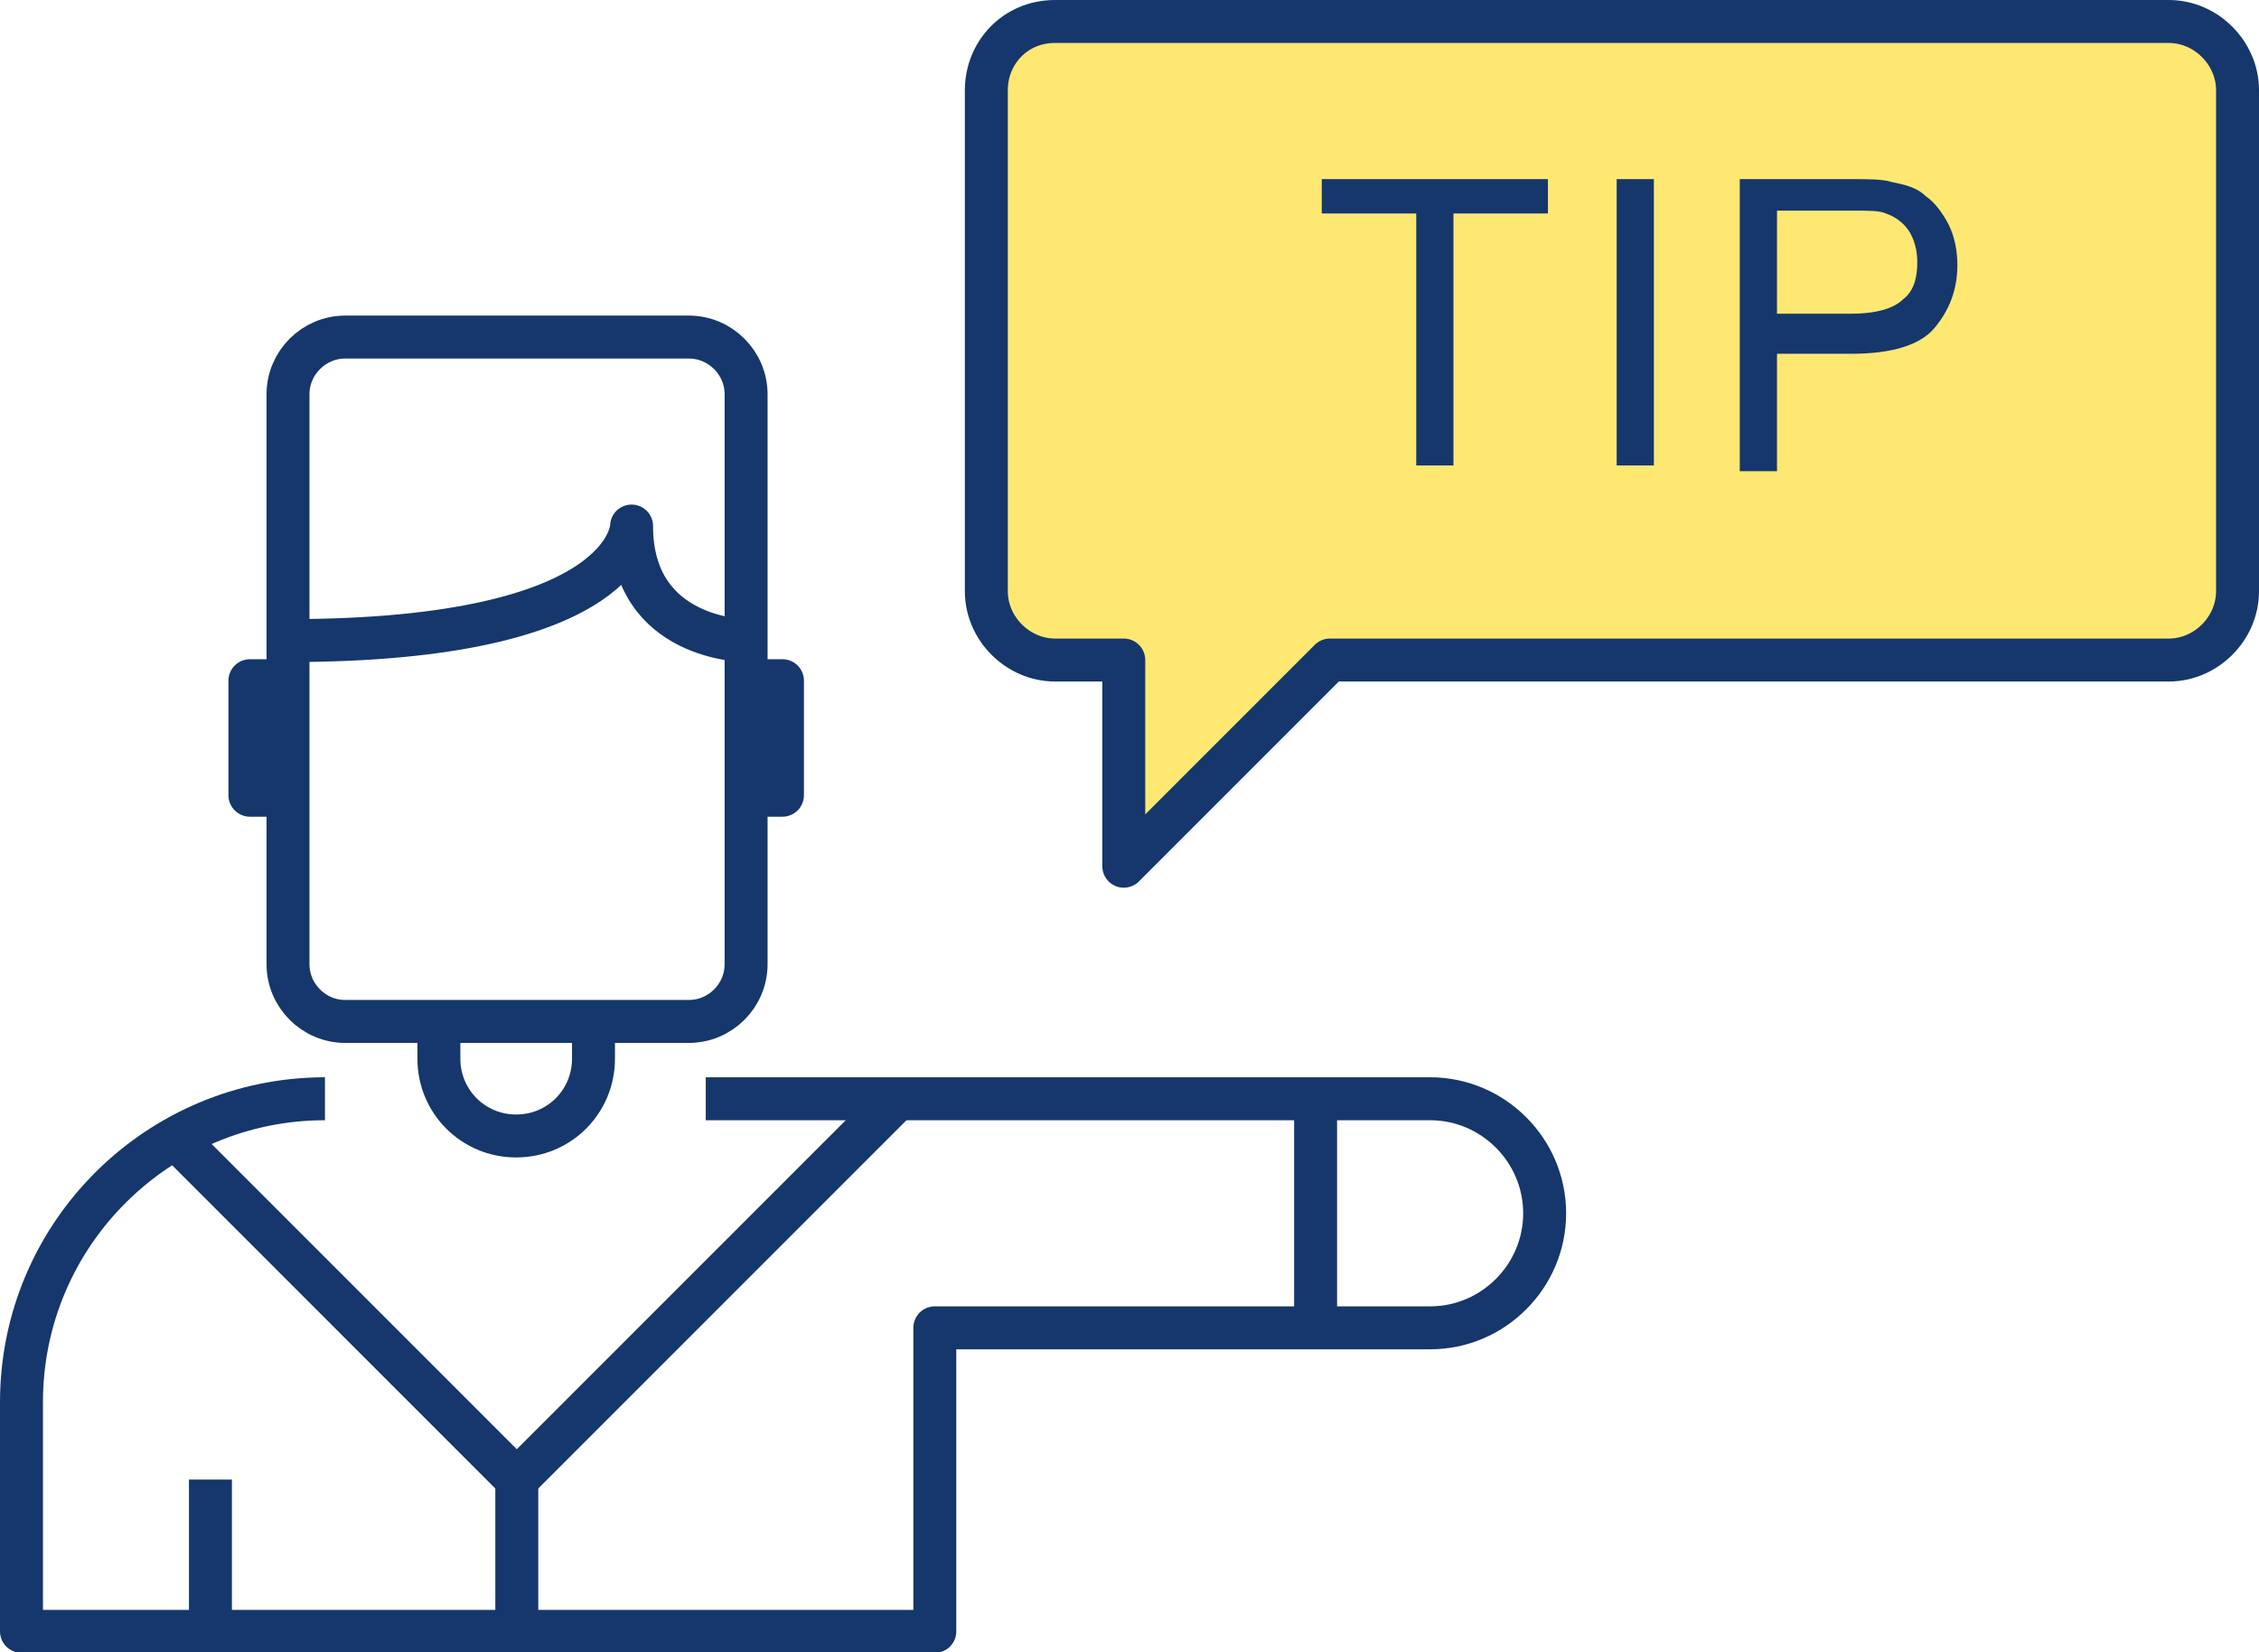 <?xml version="1.0" encoding="utf-8"?>
<!-- Generator: Adobe Illustrator 23.0.3, SVG Export Plug-In . SVG Version: 6.00 Build 0)  -->
<svg version="1.1" id="레이어_1" xmlns="http://www.w3.org/2000/svg" xmlns:xlink="http://www.w3.org/1999/xlink" x="0px"
	 y="0px" width="78.9px" height="57.7px" viewBox="0 0 78.9 57.7" style="enable-background:new 0 0 78.9 57.7;"
	 xml:space="preserve">
<style type="text/css">
	.st0{fill:none;stroke:#15376C;stroke-width:1.5;stroke-linejoin:round;}
	.st1{fill:#FFE872;stroke:#15376C;stroke-width:1.5;stroke-linejoin:round;}
	.st2{enable-background:new    ;}
	.st3{fill:#15376C;}
</style>
<g id="그룹_1767" transform="translate(-802.035 -1351.345)">
	<g id="그룹_392" transform="translate(802.785 1352.095)">
		<g id="그룹_400" transform="translate(0 0)">
			<g id="그룹_399" transform="translate(0 11.021)">
				<g id="그룹_398" transform="translate(0 0)">
					<g id="그룹_397">
						<g id="그룹_396">
							<g id="그룹_395" transform="translate(7.979)">
								<g id="그룹_394">
									<g id="그룹_393" transform="translate(1.33)">
										<path id="사각형_182" class="st0" d="M14,23.9H2c-1.1,0-2-0.9-2-2V2c0-1.1,0.9-2,2-2h12c1.1,0,2,0.9,2,2v19.9
											C16,23,15.1,23.9,14,23.9z"/>
										<path id="패스_428" class="st0" d="M16,10.6c0,0-4,0-4-4c0,0,0,4-12,4"/>
									</g>
									<path id="패스_429" class="st0" d="M1.3,12H0v4h1.3"/>
									<path id="패스_430" class="st0" d="M17.3,16h1.3v-4h-1.3"/>
								</g>
								<path id="패스_431" class="st0" d="M12,23.9v1.3c0,1.5-1.2,2.7-2.7,2.7l0,0c-1.5,0-2.7-1.2-2.7-2.7v-1.3"/>
							</g>
							<path id="패스_432" class="st0" d="M23.9,26.6h25.3c2.2,0,4,1.8,4,4l0,0c0,2.2-1.8,4-4,4H31.9v10.6H0v-8
								c0-5.9,4.8-10.6,10.6-10.6c0,0,0,0,0,0"/>
							<path id="패스_433" class="st0" d="M5.3,27.9l12,12l13.3-13.3"/>
							<line id="선_22" class="st0" x1="17.3" y1="45.2" x2="17.3" y2="39.9"/>
							<line id="선_23" class="st0" x1="6.6" y1="45.2" x2="6.6" y2="39.9"/>
						</g>
					</g>
				</g>
			</g>
			<path id="패스_434" class="st1" d="M36.1,0H75c1.3,0,2.4,1.1,2.4,2.4v17.5c0,1.3-1.1,2.4-2.4,2.4H45.7l-7.2,7.2v-7.2h-2.4
				c-1.3,0-2.4-1.1-2.4-2.4V2.4C33.7,1.1,34.7,0,36.1,0L36.1,0z"/>
			<line id="선_24" class="st0" x1="45.2" y1="37.6" x2="45.2" y2="45.6"/>
		</g>
	</g>
	<g class="st2">
		<path class="st3" d="M851.5,1367.6v-8.8h-3.3v-1.2h7.9v1.2h-3.3v8.8H851.5z"/>
		<path class="st3" d="M858.5,1367.6v-10h1.3v10H858.5z"/>
		<path class="st3" d="M862.8,1367.6v-10h3.8c0.7,0,1.2,0,1.5,0.1c0.5,0.1,0.9,0.2,1.2,0.5c0.3,0.2,0.6,0.6,0.8,1
			c0.2,0.4,0.3,0.9,0.3,1.4c0,0.9-0.3,1.6-0.8,2.2c-0.5,0.6-1.5,0.9-2.9,0.9h-2.6v4.1H862.8z M864.1,1362.3h2.6
			c0.9,0,1.5-0.2,1.8-0.5c0.4-0.3,0.5-0.8,0.5-1.3c0-0.4-0.1-0.8-0.3-1.1c-0.2-0.3-0.5-0.5-0.8-0.6c-0.2-0.1-0.6-0.1-1.2-0.1h-2.6
			V1362.3z"/>
	</g>
</g>
</svg>
